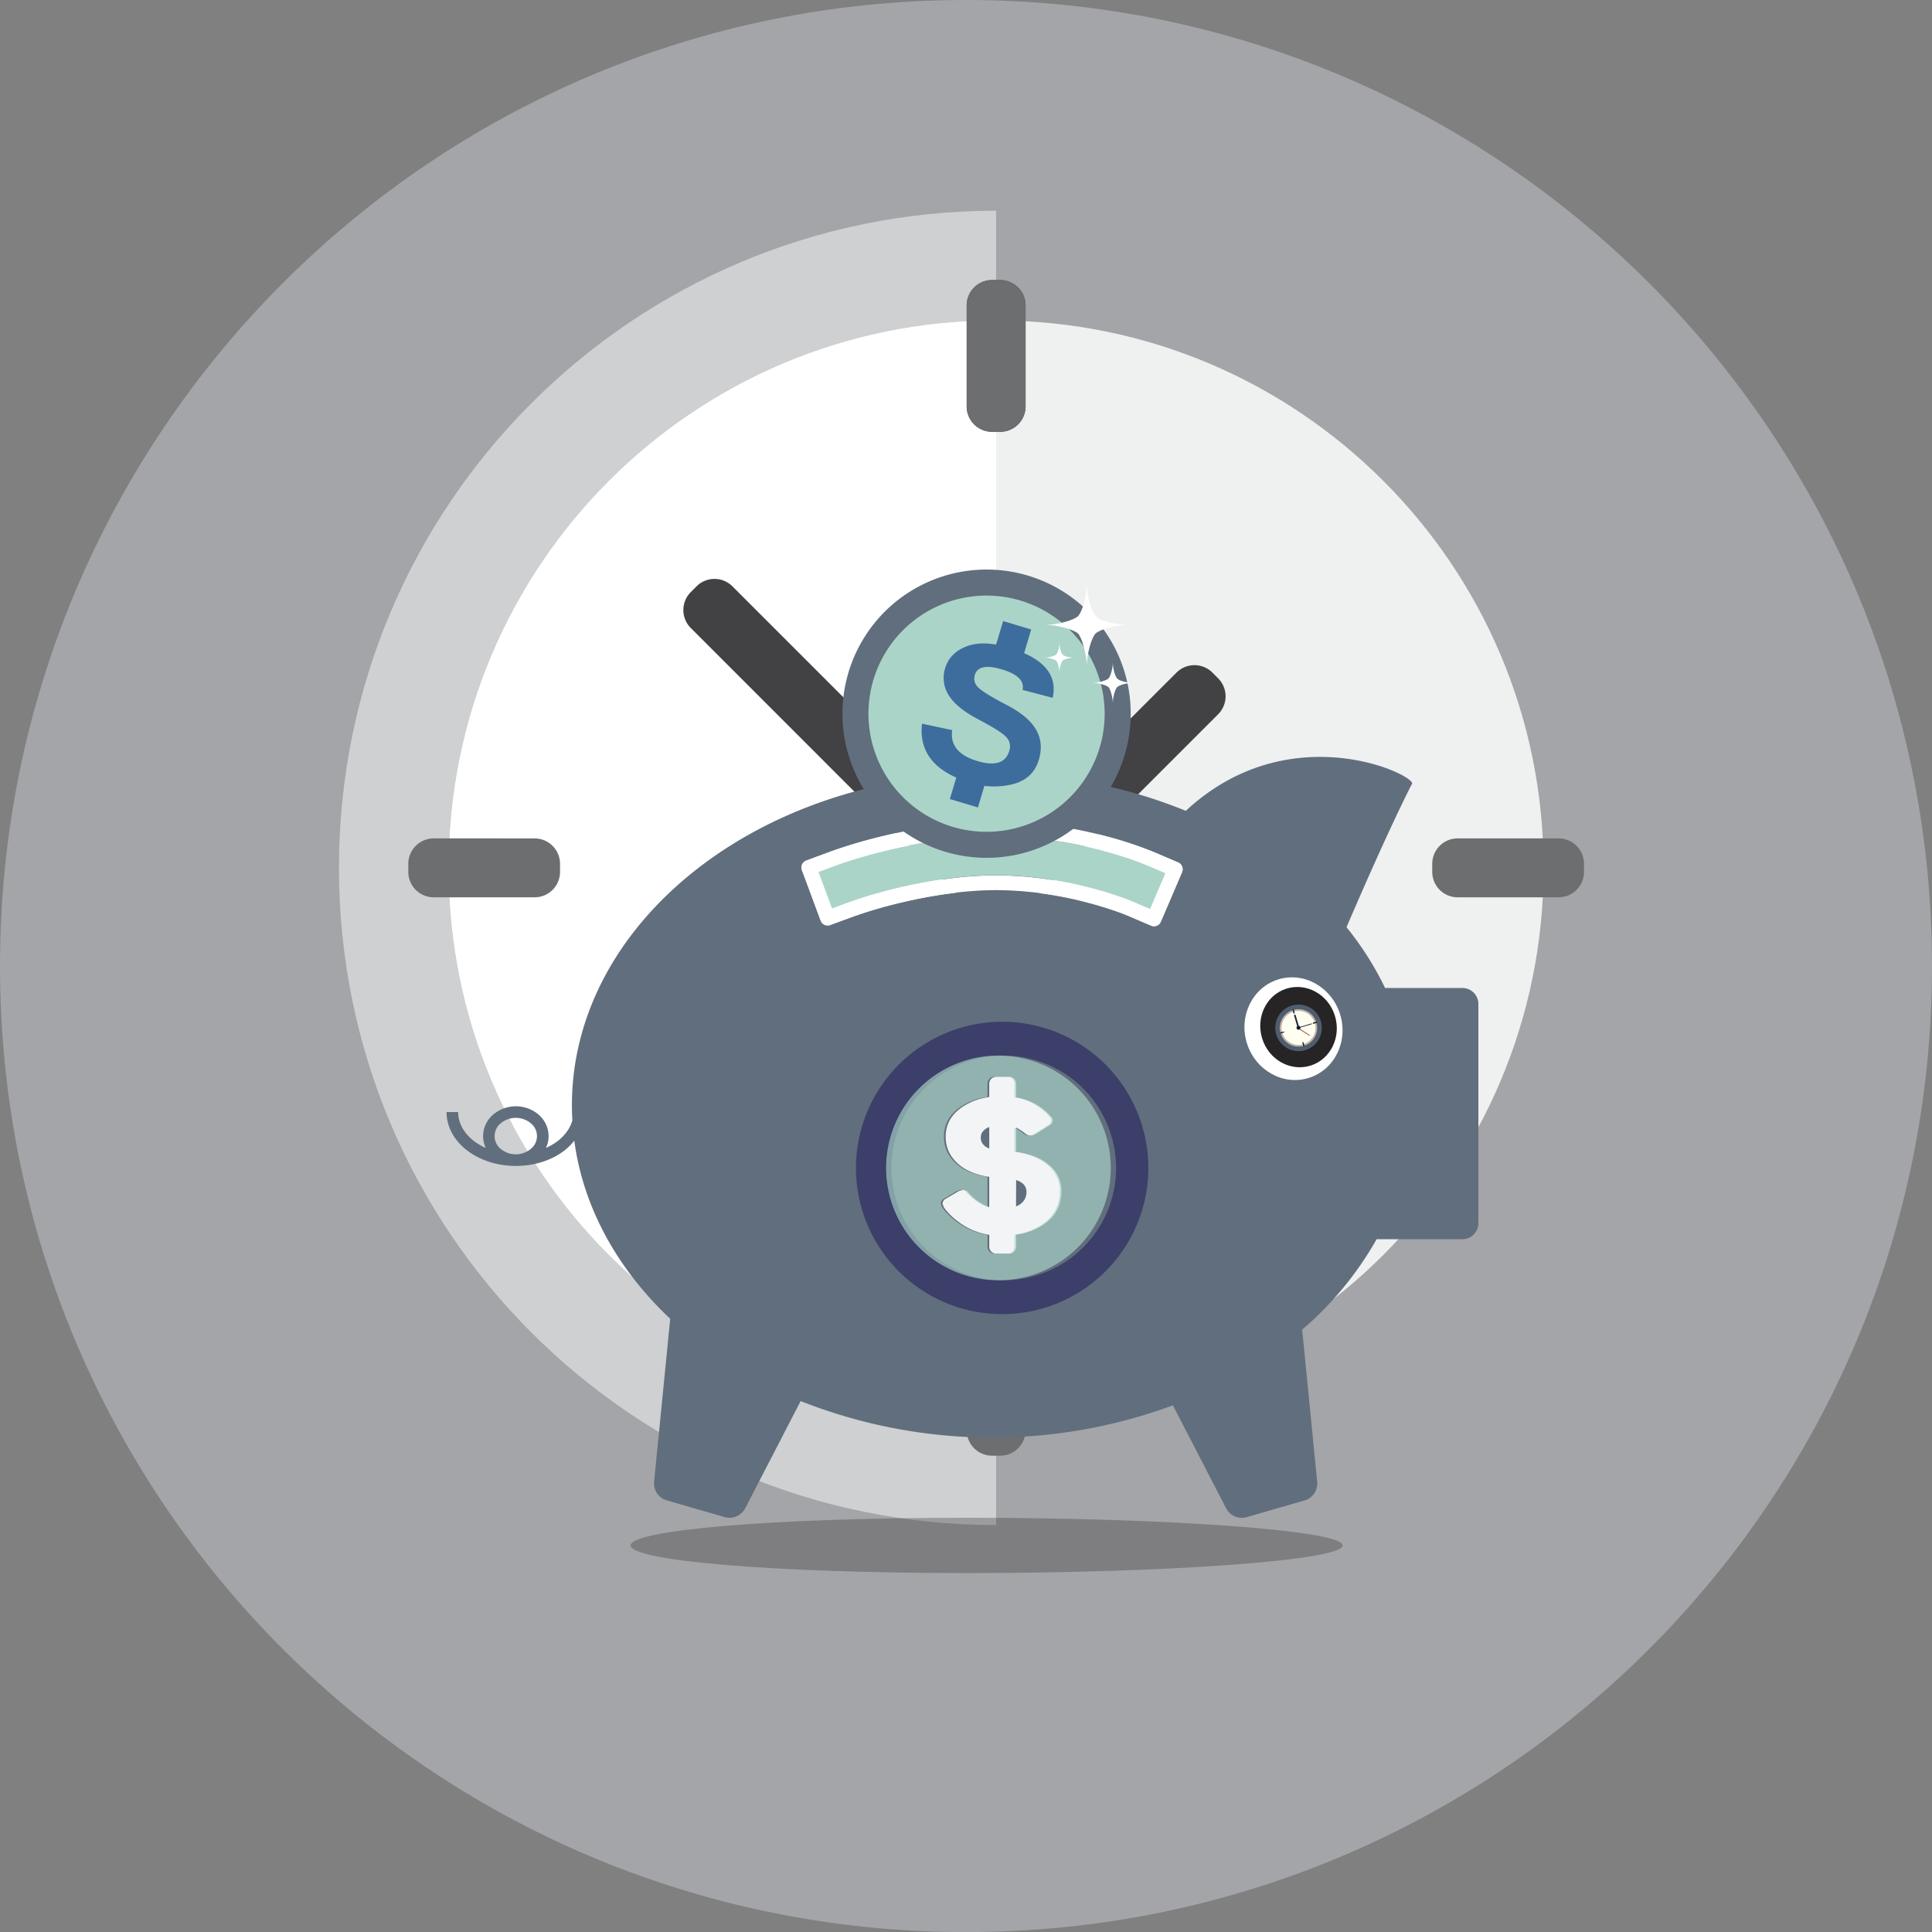 <svg id="Object" xmlns="http://www.w3.org/2000/svg" viewBox="0 0 1117.89 1117.9"><rect x="0" y="0" width="1117.89" height="1117.9" fill="#808080" stroke="none"/><defs><style>.cls-1{fill:#a4a5a8;}.cls-2{fill:#eff0f0;}.cls-3{fill:#ced0d1;}.cls-11,.cls-4{fill:#fff;}.cls-5{fill:#69354a;}.cls-6{fill:#6c6e6f;}.cls-7{fill:#424143;}.cls-8{fill:#616e7d;}.cls-9{fill:none;}.cls-10{fill:#29275f;}.cls-10,.cls-12{opacity:0.66;}.cls-11{opacity:0.92;}.cls-12,.cls-13{fill:#aad4c8;}.cls-14,.cls-15{fill:#262424;}.cls-15{opacity:0.3;}.cls-16{fill:#3d6d9d;}.cls-17{fill:#4f5d6e;}.cls-18{fill:#c1b6af;}.cls-19{fill:#fffff1;}.cls-20{fill:#0d121f;}.cls-21{fill:#222b3b;}.cls-22{fill:#a24135;}</style></defs><title>logo-1</title><path class="cls-1" d="M1122,560.75c0,308.7-250.25,559-559,559S4.11,869.45,4.11,560.75,254.35,1.8,563,1.8,1122,252.06,1122,560.75Z" transform="translate(-4.11 -1.8)"/><path class="cls-2" d="M897.26,504c0-175-141.82-316.77-316.78-316.77S263.72,329,263.72,504,405.54,820.75,580.48,820.75,897.26,678.92,897.26,504Z" transform="translate(-4.11 -1.8)"/><path class="cls-3" d="M580.48,820.75c-174.94,0-316.76-141.82-316.76-316.77S405.54,187.21,580.48,187.21h0V123.73h0c-210,0-380.24,170.25-380.24,380.25S370.48,884.23,580.48,884.23h0V820.75Z" transform="translate(-4.11 -1.8)"/><path class="cls-4" d="M263.72,504c0,175,141.82,316.77,316.76,316.77h0V187.21h0C405.54,187.21,263.72,329,263.72,504Z" transform="translate(-4.11 -1.8)"/><path class="cls-5" d="M597.53,236.94a14.71,14.71,0,0,1-14.71,14.71h-4.66a14.71,14.71,0,0,1-14.71-14.71V178.56a14.71,14.71,0,0,1,14.71-14.71h4.66a14.71,14.71,0,0,1,14.71,14.71Z" transform="translate(-4.11 -1.8)"/><path class="cls-6" d="M313.45,486.93a14.72,14.72,0,0,1,14.71,14.73v4.65A14.72,14.72,0,0,1,313.45,521H255.08a14.72,14.72,0,0,1-14.72-14.72v-4.65a14.73,14.73,0,0,1,14.72-14.73Z" transform="translate(-4.11 -1.8)"/><path class="cls-6" d="M847.54,521a14.72,14.72,0,0,1-14.71-14.72v-4.65a14.72,14.72,0,0,1,14.71-14.73h58.37a14.72,14.72,0,0,1,14.72,14.73v4.65A14.72,14.72,0,0,1,905.91,521Z" transform="translate(-4.11 -1.8)"/><path class="cls-6" d="M597.53,236.94a14.71,14.71,0,0,1-14.71,14.71h-4.66a14.71,14.71,0,0,1-14.71-14.71V178.56a14.71,14.71,0,0,1,14.71-14.71h4.66a14.71,14.71,0,0,1,14.71,14.71Z" transform="translate(-4.11 -1.8)"/><path class="cls-6" d="M563.46,771a14.71,14.71,0,0,1,14.71-14.72h4.66A14.72,14.72,0,0,1,597.53,771v58.38a14.71,14.71,0,0,1-14.71,14.7h-4.66a14.7,14.7,0,0,1-14.71-14.7Z" transform="translate(-4.11 -1.8)"/><path class="cls-7" d="M618.82,532a14.73,14.73,0,0,1,0,20.81l-3.3,3.29a14.72,14.72,0,0,1-20.82,0L403.83,365.2a14.72,14.72,0,0,1,0-20.83l3.29-3.29a14.7,14.7,0,0,1,20.8,0Z" transform="translate(-4.11 -1.8)"/><path class="cls-7" d="M567.94,556.09a14.7,14.7,0,0,1-20.81,0l-3.29-3.29a14.7,14.7,0,0,1,0-20.81l141-141a14.71,14.71,0,0,1,20.81,0l3.29,3.3a14.71,14.71,0,0,1,0,20.81Z" transform="translate(-4.11 -1.8)"/><path class="cls-8" d="M800.64,718.84h49.63a9.26,9.26,0,0,0,9.26-9.28V582.75a9.26,9.26,0,0,0-9.26-9.27H805.54a179.36,179.36,0,0,0-22.31-35.16c1.65-3.88,22.31-52.33,37.64-82.54,6.25-3.68-68.91-42.11-130.63,15.17a294.94,294.94,0,0,0-112.11-21.66c-134.27,0-243.11,86-243.11,192.13,0,2.89.1,5.76.27,8.61-1.24,4.6-4.29,8.81-8.78,12.23A35.19,35.19,0,0,1,320,666a15.8,15.8,0,0,0,1.54-6.84,16.59,16.59,0,0,0-5.68-12.33,20.35,20.35,0,0,0-26.52,0,16.52,16.52,0,0,0-5.71,12.33,15.82,15.82,0,0,0,1.56,6.84,34.26,34.26,0,0,1-6.56-3.74c-6-4.57-9.43-10.56-9.43-17h-6.7c0,8.92,4.78,16.84,12.08,22.34s17.17,8.82,28,8.83,20.7-3.31,28-8.83a34,34,0,0,0,5.83-5.78c5.21,39,25.22,74.56,55.5,103.06l-9.32,94.23a10.22,10.22,0,0,0,7.34,10.84l33.46,9.66a10.24,10.24,0,0,0,11.93-5.13l32.05-62a301.75,301.75,0,0,0,215.4,2.47l30.79,59.57a10.23,10.23,0,0,0,11.92,5.13l33.44-9.66a10.2,10.2,0,0,0,7.34-10.84l-8.7-88A195.06,195.06,0,0,0,800.64,718.84ZM311.35,666.49a13.64,13.64,0,0,1-17.61,0,9.54,9.54,0,0,1,0-14.66,13.66,13.66,0,0,1,17.61,0,9.49,9.49,0,0,1,0,14.66Zm376.71-160-12.28,28.68a4.22,4.22,0,0,1-2.32,2.28,4.27,4.27,0,0,1-3.28,0l-14.33-6.13h-.06l-.17-.08-.94-.38c-.92-.36-2.34-.91-4.25-1.58-3.76-1.34-9.36-3.18-16.3-5a211.74,211.74,0,0,0-53.33-7.34c-19.79,0-39.92,3.45-55.19,7.1a256.8,256.8,0,0,0-26.49,7.66l-.09,0L484.44,537a4.28,4.28,0,0,1-5.49-2.52l-10.84-29.25a4.28,4.28,0,0,1,2.52-5.49l14.63-5.41a287.11,287.11,0,0,1,29.52-8.69c17.51-4.24,41-8.55,66-8.57a251.4,251.4,0,0,1,62.79,8.46,222.51,222.51,0,0,1,27.7,9.09l.18.07,14.33,6.12a4.25,4.25,0,0,1,2.3,2.34A4.31,4.31,0,0,1,688.06,506.47Z" transform="translate(-4.11 -1.8)"/><path class="cls-9" d="M293.74,651.83a9.54,9.54,0,0,0,0,14.66,13.64,13.64,0,0,0,17.61,0,9.49,9.49,0,0,0,0-14.66,13.66,13.66,0,0,0-17.61,0Z" transform="translate(-4.11 -1.8)"/><path class="cls-10" d="M499.38,677.59A84.59,84.59,0,1,0,584,593,84.69,84.69,0,0,0,499.38,677.59Zm150.52,0a65,65,0,1,1-65-65A65,65,0,0,1,649.89,677.59Z" transform="translate(-4.11 -1.8)"/><path class="cls-11" d="M580.56,727.21H588a4.06,4.06,0,0,0,4.05-4.06v-6.91a38,38,0,0,0,15.56-5.64q10.43-6.88,10.67-19a19,19,0,0,0-4.2-12.82q-7.05-8.41-22-10.52v-14a22.62,22.62,0,0,1,5.09,3.34,5.31,5.31,0,0,0,3.48,1.26,7,7,0,0,0,2.52-.74h0l8.35-5.23a3.33,3.33,0,0,0,1.74-2.77,3,3,0,0,0-1.11-2.35,33.54,33.54,0,0,0-20.1-11v-7.89a4.07,4.07,0,0,0-4.05-4.07h-7.45a4.06,4.06,0,0,0-4.06,4.07v7.68a36.81,36.81,0,0,0-10.42,2.93c-10,4.56-14.93,11.39-14.77,20.44a19.68,19.68,0,0,0,4,11.83q6.53,8.76,21.19,11v17.5a30.15,30.15,0,0,1-12-8.34,4,4,0,0,0-3.31-1.6l-2.23.64h0l-7.59,4.46a3.28,3.28,0,0,0-1.89,3l.88,2.16a37.52,37.52,0,0,0,8,7.93,39.44,39.44,0,0,0,18.16,7.78v6.9A4.06,4.06,0,0,0,580.56,727.21Zm11.5-42.6c4,1.27,6.05,3.6,6,7a8.37,8.37,0,0,1-4.42,7.44l-1.63.86ZM571.6,660c0-2.5,1.42-4.46,4.33-5.85l.58-.22v12.42C573.27,665.06,571.61,662.95,571.6,660Z" transform="translate(-4.11 -1.8)"/><path class="cls-12" d="M516.83,677.59a65,65,0,1,0,65-65A65,65,0,0,0,516.83,677.59Zm74.24-48.73v7.89a33.54,33.54,0,0,1,20.1,11,3,3,0,0,1,1.11,2.35,3.33,3.33,0,0,1-1.74,2.77l-8.35,5.23h0a7,7,0,0,1-2.52.74,5.31,5.31,0,0,1-3.48-1.26,22.62,22.62,0,0,0-5.09-3.34v14q15,2.1,22,10.52a19,19,0,0,1,4.2,12.82q-.24,12.11-10.67,19a38,38,0,0,1-15.56,5.64v6.91a4.06,4.06,0,0,1-4.05,4.06h-7.45a4.06,4.06,0,0,1-4.06-4.06v-6.9a39.44,39.44,0,0,1-18.16-7.78,37.52,37.52,0,0,1-8-7.93l-.88-2.16a3.28,3.28,0,0,1,1.89-3l7.59-4.46h0l2.23-.64a4,4,0,0,1,3.31,1.6,30.15,30.15,0,0,0,12,8.34v-17.5q-14.64-2.25-21.19-11a19.68,19.68,0,0,1-4-11.83c-.16-9,4.74-15.89,14.77-20.44a36.81,36.81,0,0,1,10.42-2.93v-7.68a4.06,4.06,0,0,1,4.06-4.07H587A4.07,4.07,0,0,1,591.07,628.86Z" transform="translate(-4.11 -1.8)"/><path class="cls-13" d="M666.11,501.78c-1.24-.48-3-1.16-5.23-2-4.46-1.6-10.84-3.7-18.71-5.79a243.42,243.42,0,0,0-61.36-8.38c-24,0-46.94,4.19-64,8.34a277.9,277.9,0,0,0-28.56,8.39l-10.63,3.93,7.88,21.24,10.62-3.94.09,0a264.9,264.9,0,0,1,27.46-8c15.72-3.74,36.4-7.33,57.16-7.33a220.19,220.19,0,0,1,55.54,7.63c7.18,1.91,13,3.83,16.94,5.23,2,.7,3.54,1.29,4.56,1.69l1,.42.14.06.16.08h0l10.39,4.44,8.9-20.82-10.4-4.45-.57-.22Z" transform="translate(-4.11 -1.8)"/><path class="cls-4" d="M670.19,537.39a4.27,4.27,0,0,0,3.28,0,4.22,4.22,0,0,0,2.32-2.28l12.28-28.68a4.31,4.31,0,0,0,0-3.27,4.25,4.25,0,0,0-2.3-2.34l-14.33-6.12-.18-.07a222.51,222.51,0,0,0-27.7-9.09,251.4,251.4,0,0,0-62.79-8.46c-25,0-48.53,4.33-66,8.57a287.11,287.11,0,0,0-29.52,8.69l-14.63,5.41a4.28,4.28,0,0,0-2.52,5.49L479,534.52a4.28,4.28,0,0,0,5.49,2.52l14.6-5.41.09,0a256.8,256.8,0,0,1,26.49-7.66c15.27-3.65,35.4-7.1,55.19-7.1a211.74,211.74,0,0,1,53.33,7.34c6.94,1.85,12.54,3.69,16.3,5,1.91.67,3.33,1.21,4.25,1.58l.94.38.17.08h.06Zm-16.91-16.23c-3.95-1.41-9.76-3.32-16.94-5.23a220.19,220.19,0,0,0-55.54-7.63c-20.76,0-41.44,3.58-57.16,7.33a264.9,264.9,0,0,0-27.46,8l-.09,0-10.62,3.94-7.88-21.24,10.63-3.93A277.9,277.9,0,0,1,516.79,494c17.08-4.15,40-8.32,64-8.34A243.42,243.42,0,0,1,642.17,494c7.87,2.1,14.25,4.19,18.71,5.79,2.24.8,4,1.48,5.23,2l1.43.58.57.22,10.4,4.45-8.9,20.82-10.39-4.44h0l-.16-.08-.14-.06-1-.42C656.82,522.45,655.28,521.86,653.28,521.16Z" transform="translate(-4.11 -1.8)"/><path class="cls-4" d="M743.61,568.55c14.86-4.67,30.91,4.29,35.86,20s-3.11,32.26-18,36.93-30.93-4.29-35.86-20S728.73,573.23,743.61,568.55Z" transform="translate(-4.11 -1.8)"/><path class="cls-14" d="M748.49,573.84c11.62-3.64,24.17,3.36,28,15.65s-2.43,25.22-14.06,28.88-24.18-3.36-28-15.66S736.86,577.49,748.49,573.84Z" transform="translate(-4.11 -1.8)"/><path class="cls-15" d="M781,896c0,8.84-103.18,16-216.94,16S369,904.84,369,896s81.29-16,195.06-16S781,887.16,781,896Z" transform="translate(-4.11 -1.8)"/><path class="cls-8" d="M551.27,334.79A83.4,83.4,0,1,1,495,438.44,83.41,83.41,0,0,1,551.27,334.79Z" transform="translate(-4.11 -1.8)"/><path class="cls-13" d="M555.54,349.23a68.34,68.34,0,1,1-46.12,84.93A68.35,68.35,0,0,1,555.54,349.23Z" transform="translate(-4.11 -1.8)"/><path class="cls-16" d="M588,376.56q-15-4.49-24.67-.74T551,388.4A18.55,18.55,0,0,0,553,404q4.45,7.35,17.4,14.16t16,10.18a7.79,7.79,0,0,1,1.67,8q-3.12,10.41-18.46,5.81-16.38-4.91-14.55-17.9l-17.46-3.73q-2.79,25,28.11,34.22a44.64,44.64,0,0,0,24.5.77q11.72-3.06,15-14.15,2.85-9.49-1.56-17.27t-16.83-14.27q-12.44-6.47-16.2-9.79c-2.52-2.2-3.32-4.77-2.44-7.72q2.16-7.21,15.72-3.16T595.78,401l17.43,4.56Q617.67,385.45,588,376.56Z" transform="translate(-4.11 -1.8)"/><polygon class="cls-16" points="576.01 374.14 592.24 379.01 596.68 364.24 580.43 359.37 576.01 374.14"/><rect class="cls-16" x="556.31" y="450.66" width="15.42" height="16.96" transform="translate(-41.98 865.57) rotate(-73.29)"/><path class="cls-4" d="M632.95,339.6c0,6.72,2.53,16.14,5.39,19s12,4.73,18.34,4.73c-6.54,0-16.21,2.6-18.67,5.06s-5.06,12.13-5.06,18.68c0-6.55-2.89-16.51-5.05-18.68s-12.12-5.06-18.68-5.06c6.55,0,16.19-2.56,18.68-5.05S632.95,346.16,632.95,339.6Z" transform="translate(-4.11 -1.8)"/><path class="cls-4" d="M617.11,373.84c0,2.39.9,5.75,1.92,6.77s4.26,1.69,6.53,1.69c-2.33,0-5.78.92-6.65,1.8s-1.8,4.31-1.8,6.65c0-2.33-1-5.88-1.8-6.65s-4.32-1.8-6.64-1.8c2.33,0,5.76-.91,6.64-1.8S617.11,376.17,617.11,373.84Z" transform="translate(-4.11 -1.8)"/><path class="cls-4" d="M648,385.16c0,3.32,1.25,8,2.66,9.38s5.9,2.34,9.07,2.34c-3.24,0-8,1.28-9.23,2.5s-2.5,6-2.5,9.22c0-3.24-1.42-8.16-2.49-9.22s-6-2.5-9.23-2.5c3.23,0,8-1.27,9.23-2.5S648,388.4,648,385.16Z" transform="translate(-4.11 -1.8)"/><path class="cls-17" d="M751.63,583.62a13.47,13.47,0,1,0,16.75,9.07A13.47,13.47,0,0,0,751.63,583.62Zm6.94,23.31a10.86,10.86,0,1,1,7.31-13.5A10.86,10.86,0,0,1,758.57,606.94Z" transform="translate(-4.11 -1.8)"/><circle class="cls-18" cx="755.47" cy="596.53" r="10.86" transform="translate(-142.87 238.45) rotate(-16.57)"/><circle class="cls-19" cx="755.47" cy="596.53" r="9.81" transform="translate(-142.87 238.45) rotate(-16.57)"/><path class="cls-20" d="M758.87,606.79a.33.33,0,0,1-.22.41h0a.33.33,0,0,1-.41-.22l-.53-1.77a.33.33,0,0,1,.22-.41h0a.33.33,0,0,1,.41.22Z" transform="translate(-4.11 -1.8)"/><path class="cls-21" d="M746.73,598.66a.33.33,0,0,1,.41.22h0a.33.33,0,0,1-.22.41l-1.77.53a.33.33,0,0,1-.41-.22h0a.33.33,0,0,1,.22-.41Z" transform="translate(-4.11 -1.8)"/><path class="cls-20" d="M765.7,593a.33.33,0,0,1,.41.22h0a.33.33,0,0,1-.22.41l-1.77.53a.33.33,0,0,1-.41-.22h0a.33.33,0,0,1,.22-.41Z" transform="translate(-4.11 -1.8)"/><path class="cls-20" d="M753.23,587.86a.33.33,0,0,1-.22.41h0a.33.33,0,0,1-.41-.22l-.53-1.77a.33.33,0,0,1,.22-.41h0a.33.33,0,0,1,.41.22Z" transform="translate(-4.11 -1.8)"/><path class="cls-22" d="M761.83,600.63l-6.27-4-.24.37,6.27,4a.22.22,0,1,0,.24-.37Z" transform="translate(-4.11 -1.8)"/><circle class="cls-21" cx="755.45" cy="596.46" r="1.15" transform="translate(-142.85 238.44) rotate(-16.57)"/><path class="cls-21" d="M762.93,594l-7.13,2.12.13.43,7.13-2.12a.22.22,0,0,0-.13-.43Z" transform="translate(-4.11 -1.8)"/><path class="cls-21" d="M755.82,596.05a.48.48,0,0,1-.32.6h0a.48.48,0,0,1-.6-.32l-2-6.83a.48.48,0,0,1,.32-.6h0a.48.48,0,0,1,.6.32Z" transform="translate(-4.11 -1.8)"/><circle class="cls-20" cx="755.45" cy="596.46" r="0.78" transform="translate(-142.85 238.44) rotate(-16.57)"/></svg>